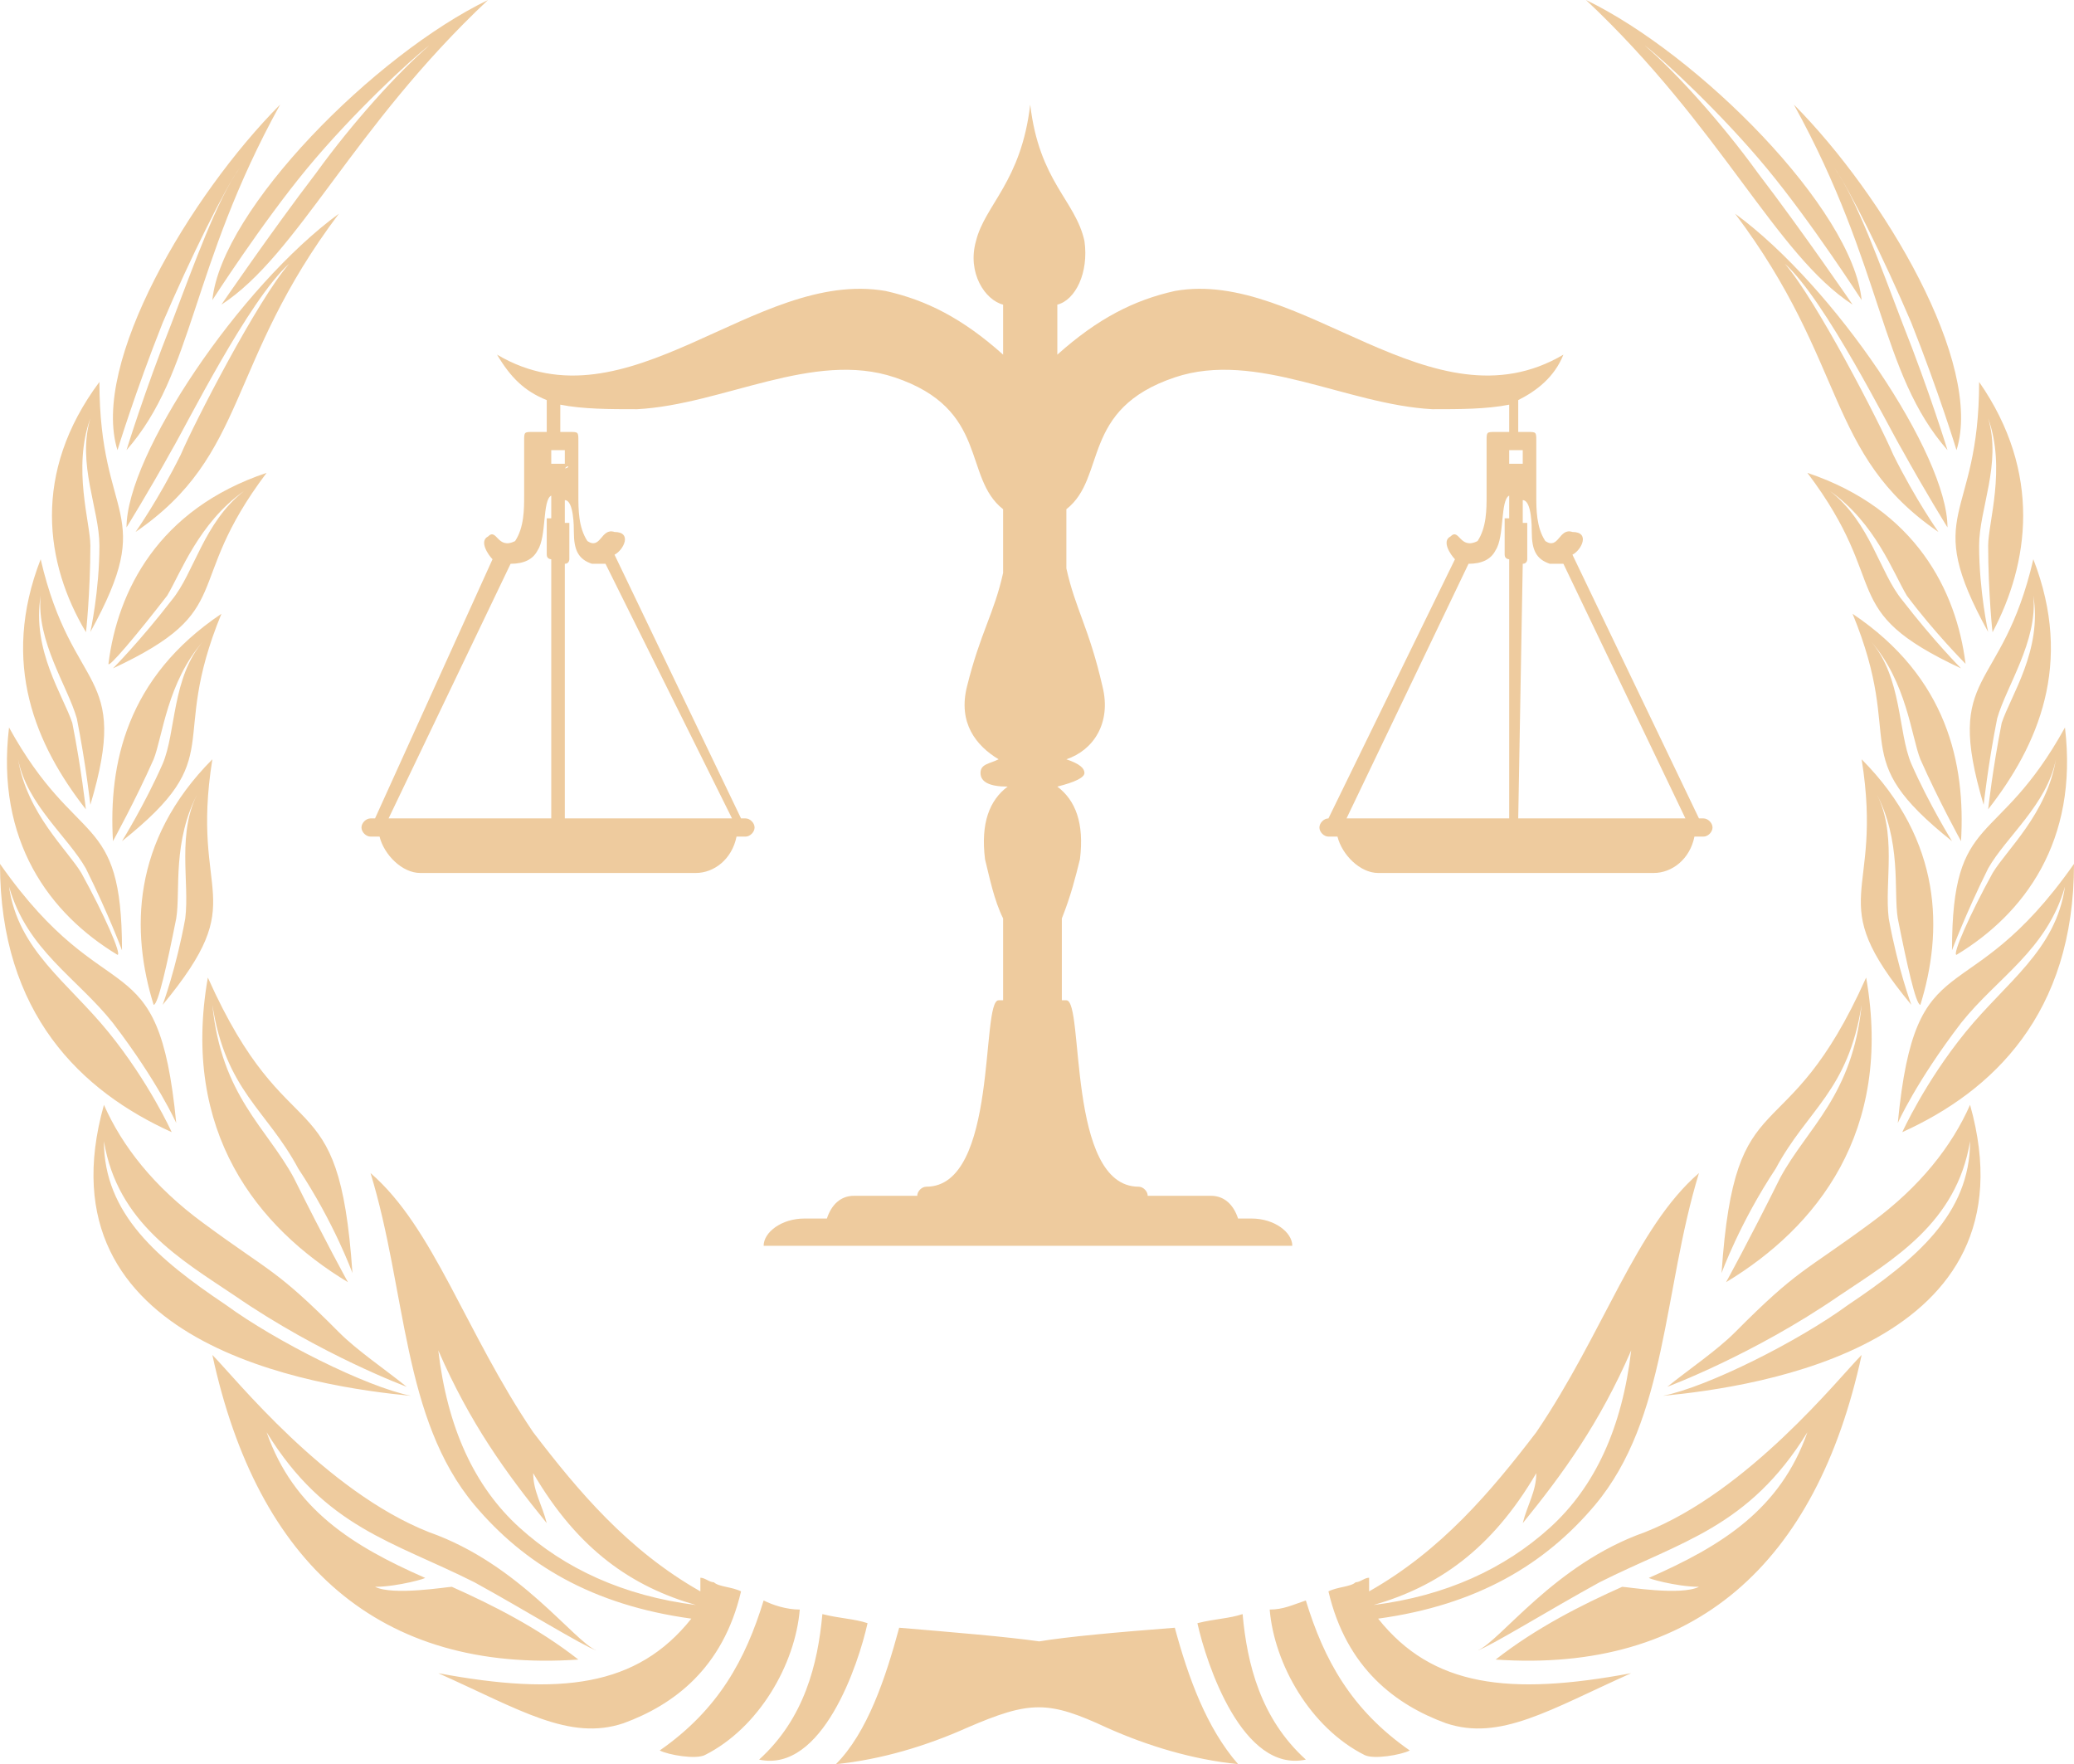 <svg width="107" height="91" viewBox="0 0 107 91" fill="none" xmlns="http://www.w3.org/2000/svg">
<path fill-rule="evenodd" clip-rule="evenodd" d="M56.88 35.415C56.181 32.366 55.481 31.428 55.015 29.317V26.268C57.113 24.626 55.715 21.108 60.61 19.466C64.806 18.059 69.469 20.874 73.898 21.108C75.296 21.108 76.695 21.108 77.861 20.874V22.281H77.161C76.695 22.281 76.695 22.281 76.695 22.75V25.564C76.695 26.268 76.695 27.206 76.229 27.91C75.296 28.379 75.296 27.206 74.83 27.675C74.364 27.91 74.83 28.613 75.063 28.848L68.536 42.216C68.303 42.216 68.07 42.451 68.07 42.685C68.07 42.92 68.303 43.155 68.536 43.155H69.002C69.235 44.093 70.168 45.031 71.1 45.031H85.32C86.253 45.031 87.185 44.327 87.418 43.155H87.885C88.118 43.155 88.351 42.92 88.351 42.685C88.351 42.451 88.118 42.216 87.885 42.216H87.651L81.124 28.613C81.591 28.379 82.057 27.441 81.124 27.441C80.425 27.206 80.425 28.379 79.726 27.91C79.259 27.206 79.259 26.268 79.259 25.564V22.75C79.259 22.281 79.259 22.281 78.793 22.281H78.327V20.639C79.259 20.17 80.192 19.466 80.658 18.294C73.898 22.281 67.137 13.838 60.61 15.01C58.512 15.479 56.647 16.418 54.549 18.294V15.714C55.481 15.479 56.181 14.072 55.948 12.43C55.481 10.319 53.617 9.381 53.15 5.394C52.684 9.381 50.819 10.554 50.353 12.43C49.887 14.072 50.819 15.479 51.752 15.714V18.294C49.654 16.418 47.789 15.479 45.691 15.01C38.93 13.838 32.403 22.281 25.643 18.294C26.342 19.466 27.041 20.17 28.207 20.639V22.281H27.508C27.041 22.281 27.041 22.281 27.041 22.75V25.564C27.041 26.268 27.041 27.206 26.575 27.91C25.643 28.379 25.643 27.206 25.177 27.675C24.71 27.91 25.177 28.613 25.41 28.848L19.349 42.216H19.116C18.882 42.216 18.649 42.451 18.649 42.685C18.649 42.92 18.882 43.155 19.116 43.155H19.582C19.815 44.093 20.747 45.031 21.68 45.031H35.9C36.832 45.031 37.765 44.327 37.998 43.155H38.464C38.697 43.155 38.93 42.92 38.93 42.685C38.93 42.451 38.697 42.216 38.464 42.216H38.231L31.704 28.613C32.17 28.379 32.636 27.441 31.704 27.441C31.004 27.206 31.004 28.379 30.305 27.91C29.839 27.206 29.839 26.268 29.839 25.564V22.75C29.839 22.281 29.839 22.281 29.373 22.281H28.906V20.874C30.072 21.108 31.471 21.108 32.869 21.108C37.298 20.874 41.961 18.059 46.157 19.466C51.052 21.108 49.654 24.626 51.752 26.268V29.552C51.285 31.662 50.586 32.6 49.887 35.415C49.42 37.291 50.353 38.464 51.519 39.167C51.052 39.402 50.586 39.402 50.586 39.871C50.586 40.34 51.052 40.575 51.985 40.575C51.052 41.278 50.586 42.451 50.819 44.327C51.052 45.265 51.285 46.438 51.752 47.376V51.598H51.519C50.586 51.598 51.519 61.214 47.789 61.214C47.556 61.214 47.322 61.448 47.322 61.683H44.059C43.359 61.683 42.893 62.152 42.66 62.856H41.495C40.329 62.856 39.397 63.559 39.397 64.263H66.671C66.671 63.559 65.739 62.856 64.573 62.856H63.874C63.641 62.152 63.174 61.683 62.475 61.683H59.211C59.211 61.448 58.978 61.214 58.745 61.214C55.015 61.214 55.948 51.598 55.015 51.598H54.782V47.376C55.248 46.204 55.481 45.265 55.715 44.327C55.948 42.451 55.481 41.278 54.549 40.575C55.481 40.34 55.948 40.106 55.948 39.871C55.948 39.637 55.715 39.402 55.015 39.167C56.414 38.698 57.346 37.291 56.88 35.415ZM53.383 20.405V23.219V20.405ZM77.861 42.216V28.848C77.861 28.848 77.627 28.848 77.627 28.613V26.737H77.861V25.564C77.394 25.799 77.627 27.675 77.161 28.379C76.928 28.848 76.462 29.082 75.763 29.082L69.469 42.216H77.861ZM78.327 42.216H86.952L80.658 29.082C80.425 29.082 80.192 29.082 79.959 29.082C79.259 28.848 79.026 28.379 79.026 27.441C79.026 27.206 79.026 25.799 78.56 25.799V26.972H78.793V28.848C78.793 28.848 78.793 29.082 78.56 29.082L78.327 42.216ZM78.56 24.157C78.56 24.157 78.56 23.923 78.56 24.157V23.219H77.861V23.923H78.56V24.157ZM28.44 42.216V28.848C28.44 28.848 28.207 28.848 28.207 28.613V26.737H28.44V25.564C27.974 25.799 28.207 27.675 27.741 28.379C27.508 28.848 27.041 29.082 26.342 29.082L20.048 42.216H28.44ZM29.14 42.216H37.765L31.238 29.082C31.004 29.082 30.771 29.082 30.538 29.082C29.839 28.848 29.606 28.379 29.606 27.441C29.606 27.206 29.606 25.799 29.14 25.799V26.972H29.373V28.848C29.373 28.848 29.373 29.082 29.14 29.082V42.216ZM29.14 24.157C29.373 24.157 29.373 23.923 29.14 24.157V23.219H28.44V23.923H29.14V24.157Z" fill="#EECB9E"/>
<path fill-rule="evenodd" clip-rule="evenodd" d="M10.956 69.892C12.122 71.064 16.784 76.928 22.146 79.039C26.808 80.68 29.606 84.668 30.771 85.137C30.072 84.902 27.041 83.026 24.477 81.619C20.281 79.508 16.784 78.804 13.754 73.879C15.152 77.866 18.183 79.742 21.913 81.384C22.146 81.384 20.514 81.853 19.349 81.853C20.281 82.322 23.078 81.853 23.311 81.853C25.41 82.791 27.741 83.964 29.839 85.606C19.582 86.309 13.288 80.68 10.956 69.892ZM19.116 60.51C20.98 66.608 20.747 73.175 24.477 77.631C27.041 80.68 30.538 82.791 35.667 83.495C32.869 87.013 28.906 87.482 22.612 86.309C26.808 88.186 29.373 89.827 32.17 88.889C34.734 87.951 37.298 86.075 38.231 82.088C37.765 81.853 37.065 81.853 36.832 81.619C36.599 81.619 36.366 81.384 36.133 81.384V82.088C32.403 79.977 29.839 76.928 27.508 73.879C24.011 68.719 22.379 63.325 19.116 60.51ZM60.61 83.964C61.309 86.544 62.242 89.124 63.874 91C61.542 90.766 59.211 90.062 57.113 89.124C54.083 87.716 53.15 87.716 49.887 89.124C47.789 90.062 45.458 90.766 43.126 91C44.758 89.358 45.691 86.544 46.39 83.964C49.187 84.198 51.985 84.433 53.617 84.668C55.015 84.433 57.58 84.198 60.61 83.964ZM61.776 83.729C62.242 85.84 64.107 91.469 67.37 90.766C65.039 88.655 64.34 85.84 64.107 83.26C63.407 83.495 62.708 83.495 61.776 83.729ZM44.758 83.729C44.292 85.84 42.427 91.469 39.163 90.766C41.495 88.655 42.194 85.84 42.427 83.26C43.359 83.495 44.059 83.495 44.758 83.729ZM65.505 83.026C65.739 85.84 67.603 89.124 70.401 90.531C70.867 90.766 72.266 90.531 72.732 90.296C69.701 88.186 68.303 85.606 67.37 82.557C66.671 82.791 66.205 83.026 65.505 83.026ZM41.261 83.026C41.028 85.84 39.163 89.124 36.366 90.531C35.9 90.766 34.501 90.531 34.035 90.296C37.065 88.186 38.464 85.606 39.397 82.557C39.863 82.791 40.562 83.026 41.261 83.026ZM87.651 60.51C85.787 66.608 86.02 73.175 82.29 77.631C79.725 80.68 76.229 82.791 71.1 83.495C73.898 87.013 77.861 87.482 84.155 86.309C79.959 88.186 77.394 89.827 74.597 88.889C72.033 87.951 69.468 86.075 68.536 82.088C69.002 81.853 69.701 81.853 69.935 81.619C70.168 81.619 70.401 81.384 70.634 81.384V82.088C74.364 79.977 76.928 76.928 79.259 73.879C82.756 68.719 84.388 63.325 87.651 60.51ZM84.155 69.657C83.688 73.644 82.29 76.693 79.959 78.804C77.627 80.915 74.597 82.322 70.867 82.791C74.131 81.853 76.928 79.977 79.259 75.99C79.259 76.928 78.793 77.631 78.56 78.57C80.658 75.99 82.523 73.41 84.155 69.657ZM22.612 69.657C23.078 73.644 24.477 76.693 26.808 78.804C29.139 80.915 32.17 82.322 35.9 82.791C32.636 81.853 29.839 79.977 27.508 75.99C27.508 76.928 27.974 77.631 28.207 78.57C26.109 75.99 24.244 73.41 22.612 69.657ZM96.277 50.425C92.081 59.807 89.516 55.35 88.817 65.67C88.817 65.67 89.749 63.09 91.614 60.276C93.246 57.227 95.344 56.289 96.044 51.833C95.577 56.523 93.246 58.165 91.847 60.745C90.216 64.028 89.05 66.139 89.05 66.139C93.712 63.325 97.675 58.4 96.277 50.425ZM10.723 50.425C14.919 59.807 17.484 55.35 18.183 65.67C18.183 65.67 17.25 63.09 15.386 60.276C13.754 57.227 11.656 56.289 10.956 51.833C11.423 56.523 13.754 58.165 15.152 60.745C16.784 64.028 17.95 66.139 17.95 66.139C13.288 63.325 9.325 58.4 10.723 50.425ZM107 44.562C101.405 52.536 98.841 48.314 97.909 57.93C97.909 57.93 98.841 55.82 101.172 52.771C103.037 50.425 105.601 49.018 106.534 45.734C106.068 49.018 103.503 50.66 101.405 53.24C99.307 55.82 98.142 58.4 98.142 58.4C102.804 56.289 107 52.301 107 44.562ZM0 44.562C5.595 52.536 8.159 48.314 9.092 57.93C9.092 57.93 8.159 55.82 5.828 52.771C3.963 50.425 1.399 49.018 0.466 45.734C0.932 49.018 3.497 50.66 5.595 53.24C7.693 55.82 8.858 58.4 8.858 58.4C4.196 56.289 0 52.301 0 44.562ZM81.823 0C88.817 6.567 91.614 13.134 95.577 15.714C95.577 15.714 93.013 11.961 90.682 8.912C88.817 6.332 86.486 3.753 84.854 2.345C85.787 3.049 88.817 5.863 91.148 8.678C93.479 11.492 96.044 15.479 96.044 15.479C95.577 10.789 87.651 2.814 81.823 0ZM25.177 0C18.183 6.567 15.386 13.134 11.423 15.714C11.423 15.714 13.987 11.961 16.318 8.912C18.183 6.332 20.514 3.753 22.146 2.345C21.213 3.049 18.183 5.863 15.852 8.678C13.521 11.492 10.956 15.479 10.956 15.479C11.423 10.789 19.349 2.814 25.177 0ZM92.547 5.394C97.209 13.838 96.976 19.232 100.473 23.219C100.473 23.219 99.54 20.17 98.142 16.652C96.976 13.603 95.81 10.32 94.645 8.678C95.344 9.616 97.209 13.369 98.608 16.652C100.007 20.17 100.939 23.219 100.939 23.219C102.338 18.763 97.209 10.085 92.547 5.394ZM14.453 5.394C9.791 13.838 10.024 19.232 6.527 23.219C6.527 23.219 7.46 20.17 8.858 16.652C10.024 13.603 11.19 10.32 12.355 8.678C11.656 9.616 9.791 13.369 8.392 16.652C6.993 20.17 6.061 23.219 6.061 23.219C4.662 18.763 9.791 10.085 14.453 5.394ZM89.516 11.023C95.344 18.763 94.179 23.454 100.007 27.441C100.007 27.441 98.841 25.799 97.675 23.454C96.976 21.812 93.712 15.479 92.081 13.603C94.179 15.479 97.442 22.046 98.142 23.219C99.307 25.33 100.473 27.206 100.473 27.206C100.473 23.454 94.645 14.776 89.516 11.023ZM17.484 11.023C11.656 18.763 12.821 23.454 6.993 27.441C6.993 27.441 8.159 25.799 9.325 23.454C10.024 21.812 13.288 15.479 14.919 13.603C12.821 15.479 9.558 22.046 8.858 23.219C7.693 25.33 6.527 27.206 6.527 27.206C6.527 23.454 12.355 14.776 17.484 11.023ZM102.105 19.701C102.105 26.972 99.074 26.268 102.571 32.6C102.571 32.6 102.105 30.49 102.105 28.144C102.105 26.268 103.27 23.923 102.571 21.577C103.503 24.157 102.571 26.972 102.571 28.144C102.571 30.49 102.804 32.835 102.804 32.6C104.669 29.082 105.368 24.392 102.105 19.701ZM5.129 19.701C5.129 26.972 8.159 26.268 4.662 32.6C4.662 32.6 5.129 30.49 5.129 28.144C5.129 26.268 3.963 23.923 4.662 21.577C3.73 24.157 4.662 26.972 4.662 28.144C4.662 30.49 4.429 32.835 4.429 32.6C2.331 29.082 1.632 24.392 5.129 19.701ZM93.246 24.392C97.675 30.255 94.645 31.428 101.172 34.477C101.172 34.477 99.773 33.07 98.142 30.959C96.976 29.552 96.51 26.972 94.412 25.33C96.743 26.972 97.675 29.552 98.375 30.724C99.773 32.6 101.405 34.242 101.405 34.242C100.939 30.49 98.841 26.268 93.246 24.392ZM13.754 24.392C9.325 30.255 12.355 31.428 5.828 34.477C5.828 34.477 7.227 33.07 8.858 30.959C10.024 29.552 10.49 26.972 12.588 25.33C10.257 26.972 9.325 29.552 8.625 30.724C6.993 32.835 5.595 34.477 5.595 34.242C6.061 30.49 8.159 26.268 13.754 24.392ZM104.902 28.848C103.27 35.884 100.24 34.477 102.338 41.513C102.338 41.513 102.571 39.402 103.037 37.057C103.503 35.415 105.135 33.07 104.902 30.724C105.368 33.539 103.736 35.884 103.27 37.291C102.804 39.637 102.571 41.747 102.571 41.747C105.135 38.464 107 34.242 104.902 28.848ZM2.098 28.848C3.73 35.884 6.76 34.477 4.662 41.513C4.662 41.513 4.429 39.402 3.963 37.057C3.497 35.415 1.865 33.07 2.098 30.724C1.632 33.539 3.264 35.884 3.73 37.291C4.196 39.637 4.429 41.747 4.429 41.747C1.865 38.464 3.61264e-06 34.242 2.098 28.848ZM95.577 31.662C98.375 38.464 95.111 38.933 100.706 43.389C100.706 43.389 99.54 41.513 98.608 39.402C97.909 37.76 98.142 34.946 96.51 33.07C98.375 35.18 98.608 37.995 99.074 39.167C100.007 41.278 101.172 43.389 101.172 43.389C101.405 39.402 100.473 34.946 95.577 31.662ZM11.423 31.662C8.625 38.464 11.889 38.933 6.294 43.389C6.294 43.389 7.46 41.513 8.392 39.402C9.091 37.76 8.858 34.946 10.49 33.07C8.625 35.18 8.392 37.995 7.926 39.167C6.993 41.278 5.828 43.389 5.828 43.389C5.595 39.402 6.527 34.946 11.423 31.662ZM106.534 37.526C103.037 43.858 100.706 41.747 100.706 49.018C100.706 49.018 101.405 47.142 102.571 44.796C103.503 43.155 105.601 41.513 106.068 39.167C105.601 41.982 103.503 43.858 102.804 45.031C101.638 47.142 100.706 49.253 100.939 49.253C104.436 47.142 107.233 43.389 106.534 37.526ZM0.466 37.526C3.963 43.858 6.294 41.747 6.294 49.018C6.294 49.018 5.595 47.142 4.429 44.796C3.497 43.155 1.399 41.513 0.932 39.167C1.399 41.982 3.497 43.858 4.196 45.031C5.362 47.142 6.294 49.253 6.061 49.253C2.564 47.142 -0.233 43.389 0.466 37.526ZM96.044 39.167C97.209 46.438 93.945 46.204 98.608 51.833C98.608 51.833 97.909 49.956 97.442 47.376C97.209 45.5 97.909 42.92 96.743 40.809C98.142 43.389 97.675 45.969 97.909 47.376C98.375 49.722 98.841 51.833 99.074 51.833C100.24 48.08 100.24 43.389 96.044 39.167ZM10.956 39.167C9.791 46.438 13.055 46.204 8.392 51.833C8.392 51.833 9.091 49.956 9.558 47.376C9.791 45.5 9.092 42.92 10.257 40.809C8.858 43.389 9.325 45.969 9.092 47.376C8.625 49.722 8.159 51.833 7.926 51.833C6.76 48.08 6.76 43.389 10.956 39.167ZM101.638 56.992C100.706 59.103 99.074 61.214 96.51 63.09C93.013 65.67 92.78 65.436 89.516 68.719C88.584 69.657 87.185 70.595 86.02 71.534C86.02 71.534 90.449 69.892 94.878 66.843C97.675 64.966 100.939 63.09 101.638 58.869C101.638 62.621 98.841 64.966 95.344 67.312C92.78 69.188 88.118 71.534 85.787 72.003C90.682 71.534 105.135 69.423 101.638 56.992ZM5.362 56.992C6.294 59.103 7.926 61.214 10.49 63.09C13.987 65.67 14.22 65.436 17.484 68.719C18.416 69.657 19.815 70.595 20.98 71.534C20.98 71.534 16.551 69.892 12.122 66.843C9.325 64.966 6.061 63.09 5.362 58.869C5.362 62.621 8.159 64.966 11.656 67.312C14.22 69.188 18.882 71.534 21.213 72.003C16.318 71.534 1.865 69.423 5.362 56.992ZM96.044 69.892C94.878 71.064 90.216 76.928 84.854 79.039C80.192 80.68 77.394 84.668 76.229 85.137C76.928 84.902 79.959 83.026 82.523 81.619C86.719 79.508 90.216 78.804 93.246 73.879C91.847 77.866 88.817 79.742 85.087 81.384C84.854 81.384 86.486 81.853 87.651 81.853C86.719 82.322 83.922 81.853 83.689 81.853C81.59 82.791 79.259 83.964 77.161 85.606C87.418 86.309 93.712 80.68 96.044 69.892Z" fill="#EECB9E"/>
</svg>
